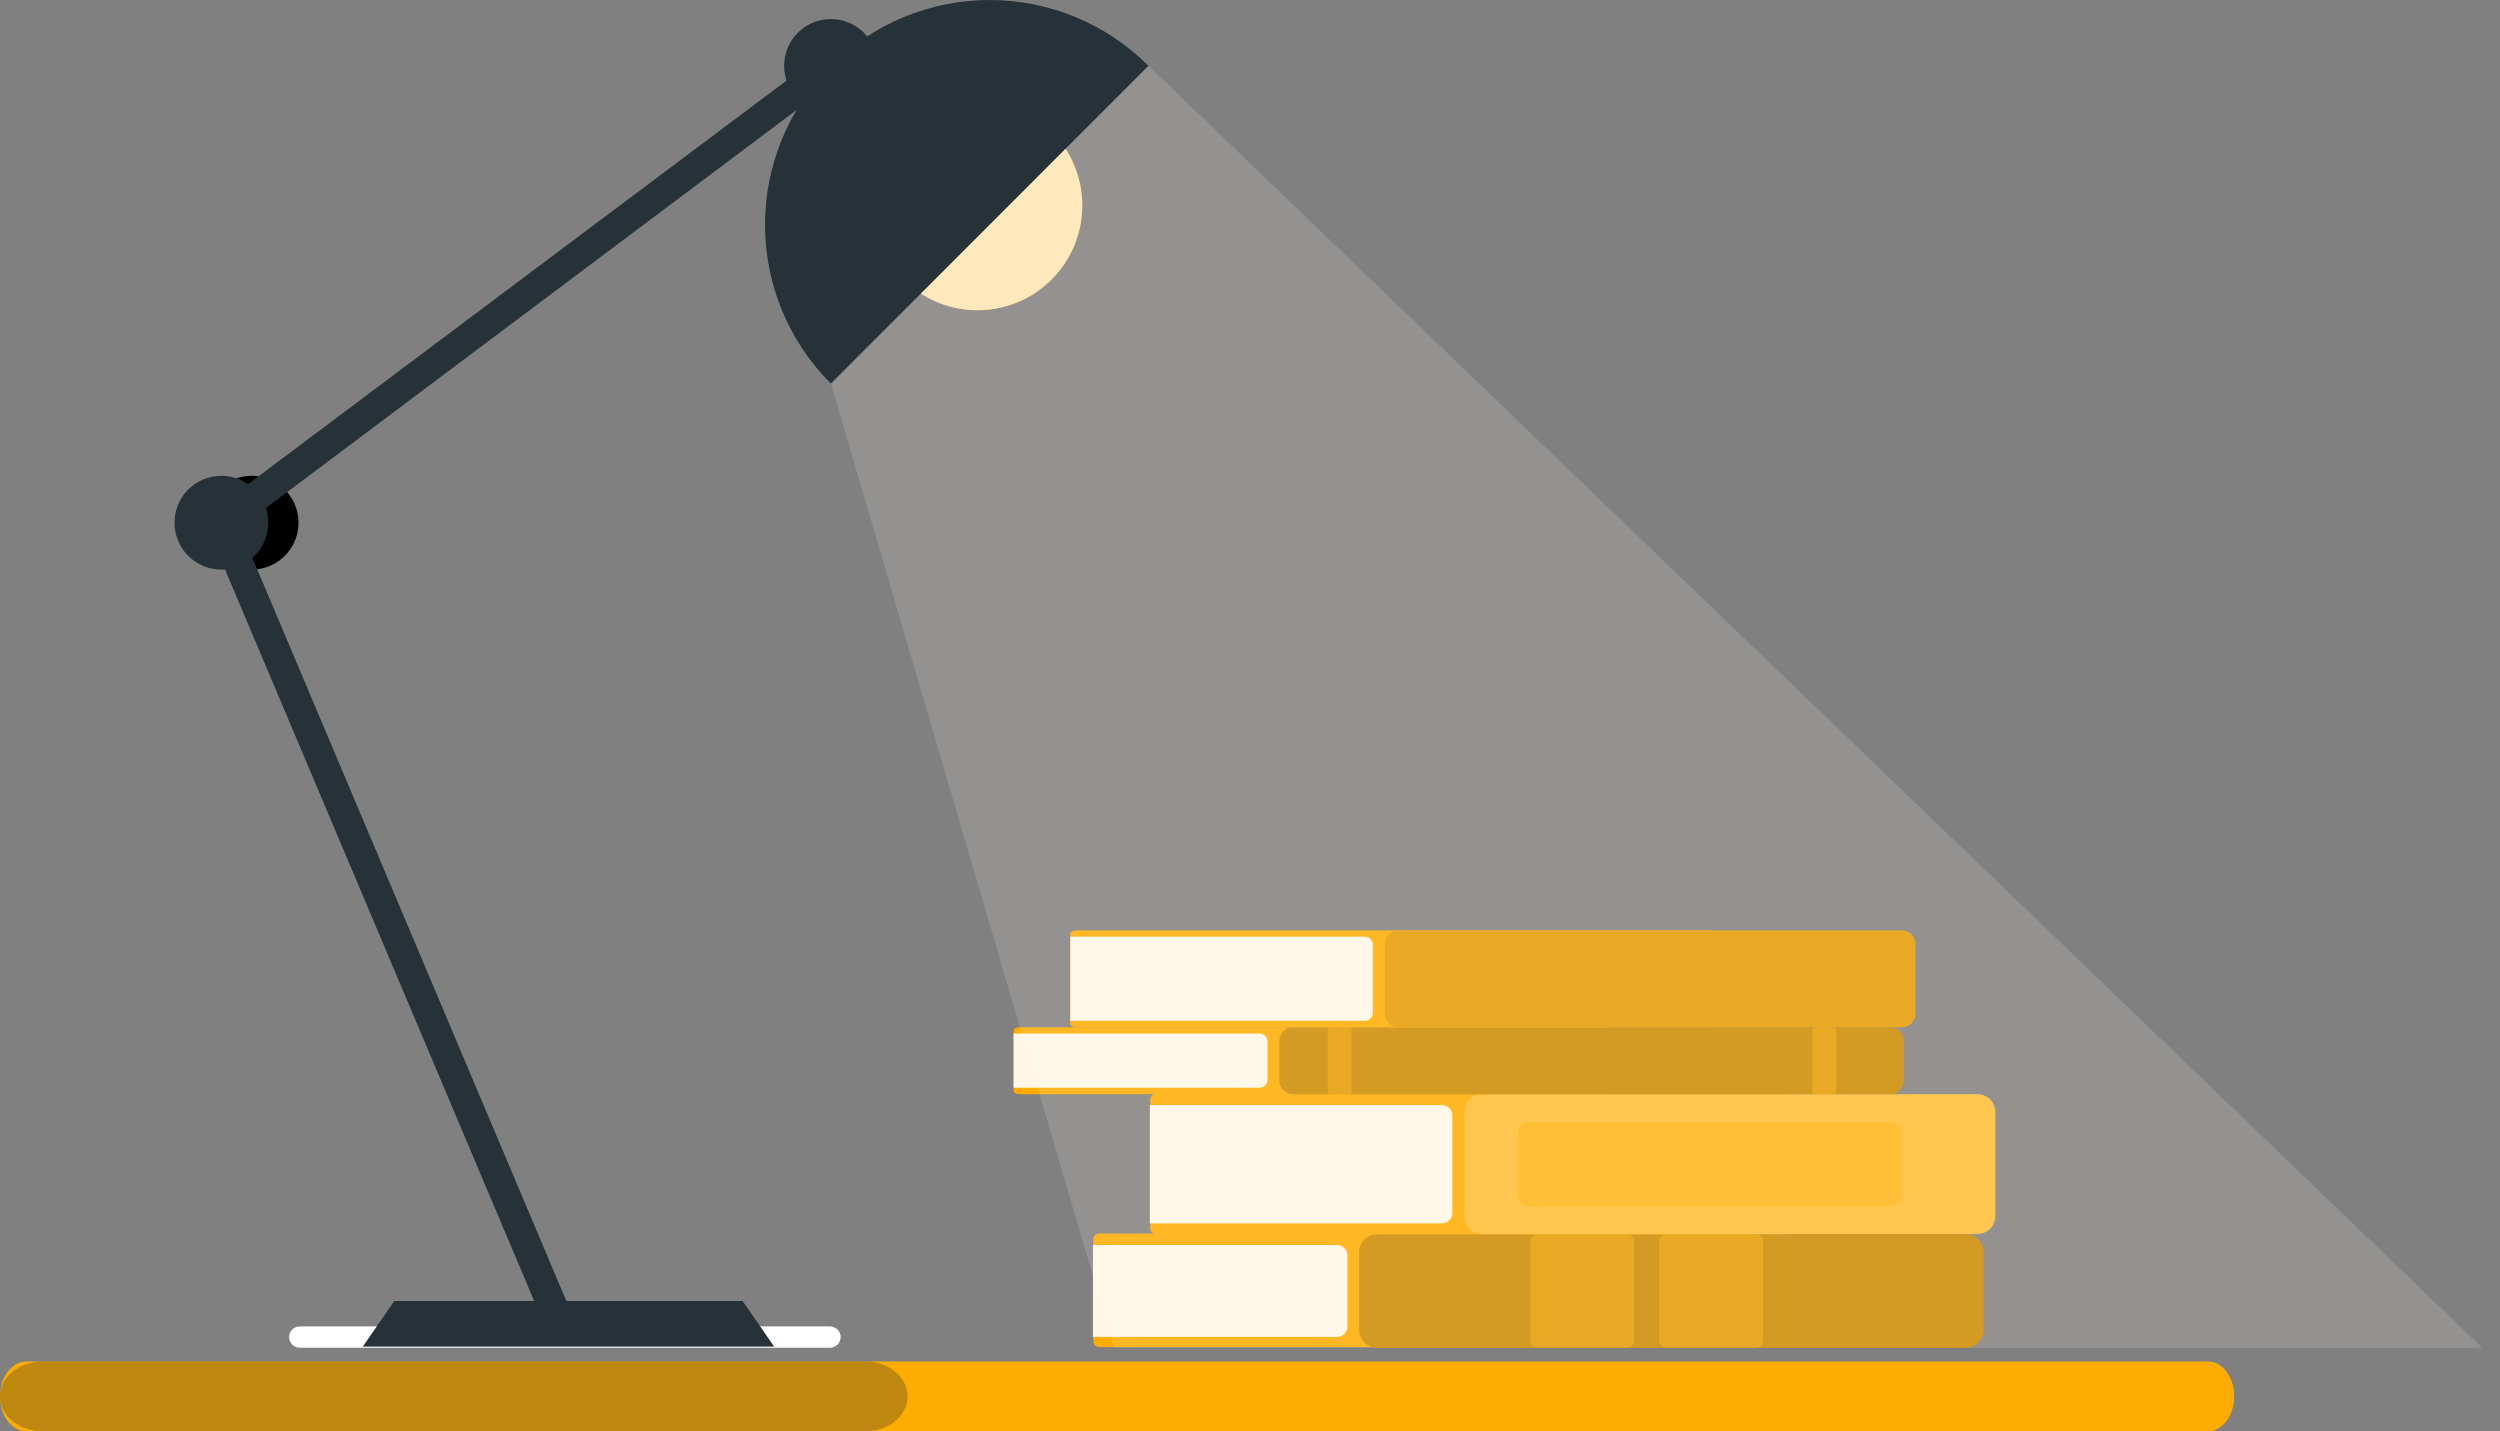 <svg width="131" height="75" viewBox="0 0 131 75" fill="none" xmlns="http://www.w3.org/2000/svg">
<rect x="0" y="0" width="131" height="75" fill="#808080" stroke="none"/>
<path d="M1.373 75H115.7C116.064 74.999 116.413 74.805 116.67 74.463C116.927 74.12 117.072 73.655 117.073 73.171C117.072 72.686 116.927 72.222 116.67 71.879C116.413 71.536 116.064 71.343 115.7 71.341H1.373C1.009 71.343 0.661 71.536 0.403 71.879C0.146 72.222 0.001 72.686 6.86646e-05 73.171C0.001 73.655 0.146 74.12 0.403 74.463C0.661 74.805 1.009 74.999 1.373 75Z" fill="#FFAC00"/>
<path opacity="0.3" d="M2.212 75H45.348C45.934 74.999 46.496 74.805 46.91 74.463C47.325 74.12 47.559 73.655 47.56 73.171C47.559 72.686 47.325 72.222 46.91 71.879C46.496 71.536 45.934 71.343 45.348 71.341H2.212C1.626 71.343 1.064 71.536 0.65 71.879C0.235 72.222 0.001 72.686 -0 73.171C0.001 73.655 0.235 74.12 0.65 74.463C1.064 74.805 1.626 74.999 2.212 75Z" fill="#263238"/>
<path d="M88.123 64.671C88.372 64.671 88.611 64.769 88.787 64.945C88.964 65.12 89.064 65.358 89.065 65.607V69.645C89.065 69.895 88.966 70.135 88.789 70.311C88.613 70.488 88.373 70.587 88.123 70.587H57.599C57.518 70.587 57.441 70.556 57.383 70.499C57.325 70.442 57.291 70.365 57.29 70.284V64.94C57.291 64.859 57.325 64.782 57.383 64.726C57.441 64.669 57.518 64.637 57.599 64.637L88.123 64.671Z" fill="#FFAC00"/>
<path opacity="0.9" d="M70.058 65.237H57.27V70.056H70.058C70.203 70.056 70.342 69.998 70.444 69.896C70.546 69.794 70.603 69.655 70.603 69.51V65.775C70.602 65.632 70.543 65.495 70.442 65.394C70.339 65.293 70.202 65.236 70.058 65.237Z" fill="white"/>
<path d="M72.158 64.671H102.991C103.512 64.671 103.934 65.093 103.934 65.613V69.686C103.934 70.206 103.512 70.628 102.991 70.628H72.158C71.638 70.628 71.216 70.206 71.216 69.686V65.613C71.216 65.093 71.638 64.671 72.158 64.671Z" fill="#FFAC00"/>
<path opacity="0.2" d="M72.158 64.671H102.991C103.512 64.671 103.934 65.093 103.934 65.613V69.686C103.934 70.206 103.512 70.628 102.991 70.628H72.158C71.638 70.628 71.216 70.206 71.216 69.686V65.613C71.216 65.093 71.638 64.671 72.158 64.671Z" fill="black"/>
<path opacity="0.5" d="M87.321 64.671H91.999C92.211 64.671 92.383 64.843 92.383 65.055V70.244C92.383 70.456 92.211 70.628 91.999 70.628H87.321C87.109 70.628 86.938 70.456 86.938 70.244V65.055C86.938 64.843 87.109 64.671 87.321 64.671Z" fill="#FFAC00"/>
<path opacity="0.5" d="M80.572 64.671H85.243C85.455 64.671 85.627 64.843 85.627 65.055V70.244C85.627 70.456 85.455 70.628 85.243 70.628H80.572C80.36 70.628 80.189 70.456 80.189 70.244V65.055C80.189 64.843 80.36 64.671 80.572 64.671Z" fill="#FFAC00"/>
<path d="M93.642 57.335C93.765 57.335 93.888 57.359 94.002 57.406C94.117 57.454 94.221 57.523 94.308 57.611C94.395 57.698 94.465 57.802 94.512 57.916C94.56 58.031 94.584 58.153 94.584 58.277V63.729C94.584 63.853 94.56 63.975 94.512 64.09C94.465 64.204 94.395 64.308 94.308 64.395C94.221 64.483 94.117 64.552 94.002 64.599C93.888 64.647 93.765 64.671 93.642 64.671H60.574C60.493 64.669 60.416 64.636 60.359 64.578C60.303 64.52 60.271 64.442 60.271 64.362V57.631C60.271 57.55 60.303 57.472 60.359 57.414C60.416 57.356 60.493 57.323 60.574 57.321L93.642 57.335Z" fill="#FFAC00"/>
<path opacity="0.9" d="M75.558 57.907H60.252V64.106H75.558C75.703 64.106 75.841 64.048 75.944 63.946C76.046 63.844 76.103 63.705 76.103 63.561V58.465C76.105 58.393 76.092 58.32 76.066 58.253C76.039 58.185 75.999 58.123 75.948 58.071C75.898 58.019 75.837 57.978 75.77 57.95C75.703 57.921 75.631 57.907 75.558 57.907Z" fill="white"/>
<path d="M77.685 57.335H103.611C104.132 57.335 104.554 57.757 104.554 58.277V63.722C104.554 64.243 104.132 64.664 103.611 64.664H77.685C77.164 64.664 76.742 64.243 76.742 63.722V58.277C76.742 57.757 77.164 57.335 77.685 57.335Z" fill="#FFAC00"/>
<path opacity="0.2" d="M77.685 57.335H103.611C104.132 57.335 104.554 57.757 104.554 58.277V63.722C104.554 64.243 104.132 64.664 103.611 64.664H77.685C77.164 64.664 76.742 64.243 76.742 63.722V58.277C76.742 57.757 77.164 57.335 77.685 57.335Z" fill="white"/>
<path opacity="0.6" d="M80.113 58.788H99.101C99.417 58.788 99.673 59.045 99.673 59.361V62.638C99.673 62.954 99.417 63.211 99.101 63.211H80.113C79.797 63.211 79.541 62.954 79.541 62.638V59.361C79.541 59.045 79.797 58.788 80.113 58.788Z" fill="#FFAC00"/>
<path d="M83.945 53.828C84.464 53.828 84.888 54.077 84.888 54.38V56.783C84.888 57.086 84.464 57.335 83.945 57.335H53.415C53.247 57.335 53.112 57.254 53.112 57.16V54.01C53.112 53.909 53.247 53.828 53.415 53.828H83.945Z" fill="#FFAC00"/>
<path opacity="0.9" d="M66.001 54.158H53.111V56.998H66.001C66.111 56.998 66.218 56.954 66.296 56.876C66.374 56.798 66.418 56.691 66.418 56.581V54.562C66.415 54.453 66.369 54.35 66.291 54.275C66.213 54.2 66.109 54.158 66.001 54.158Z" fill="white"/>
<path d="M67.756 53.828H99.034C99.431 53.828 99.754 54.15 99.754 54.548V56.621C99.754 57.019 99.431 57.341 99.034 57.341H67.756C67.358 57.341 67.036 57.019 67.036 56.621V54.548C67.036 54.15 67.358 53.828 67.756 53.828Z" fill="#FFAC00"/>
<path opacity="0.2" d="M67.756 53.828H99.034C99.431 53.828 99.754 54.15 99.754 54.548V56.621C99.754 57.019 99.431 57.341 99.034 57.341H67.756C67.358 57.341 67.036 57.019 67.036 56.621V54.548C67.036 54.15 67.358 53.828 67.756 53.828Z" fill="black"/>
<path opacity="0.5" d="M95.103 53.828H96.079C96.157 53.828 96.221 53.891 96.221 53.969V57.2C96.221 57.278 96.157 57.341 96.079 57.341H95.103C95.025 57.341 94.962 57.278 94.962 57.2V53.969C94.962 53.891 95.025 53.828 95.103 53.828Z" fill="#FFAC00"/>
<path opacity="0.5" d="M69.715 53.828H70.671C70.749 53.828 70.812 53.891 70.812 53.969V57.2C70.812 57.278 70.749 57.341 70.671 57.341H69.715C69.637 57.341 69.574 57.278 69.574 57.2V53.969C69.574 53.891 69.637 53.828 69.715 53.828Z" fill="#FFAC00"/>
<path d="M89.463 48.753C89.981 48.753 90.405 49.002 90.405 49.305V53.269C90.405 53.579 89.981 53.828 89.463 53.828H56.395C56.227 53.828 56.085 53.747 56.085 53.646V48.935C56.085 48.834 56.227 48.753 56.395 48.753H89.463Z" fill="#FFAC00"/>
<path opacity="0.9" d="M71.518 49.083H56.085V53.491H71.518C71.629 53.491 71.735 53.447 71.813 53.369C71.892 53.291 71.936 53.185 71.936 53.074V49.5C71.936 49.389 71.892 49.283 71.813 49.205C71.735 49.127 71.629 49.083 71.518 49.083Z" fill="white"/>
<path d="M73.283 48.753H99.654C100.052 48.753 100.374 49.075 100.374 49.473V53.108C100.374 53.505 100.052 53.828 99.654 53.828H73.283C72.885 53.828 72.563 53.505 72.563 53.108V49.473C72.563 49.075 72.885 48.753 73.283 48.753Z" fill="#FFAC00"/>
<path opacity="0.1" d="M73.283 48.753H99.654C100.052 48.753 100.374 49.075 100.374 49.473V53.108C100.374 53.505 100.052 53.828 99.654 53.828H73.283C72.885 53.828 72.563 53.505 72.563 53.108V49.473C72.563 49.075 72.885 48.753 73.283 48.753Z" fill="black"/>
<path d="M15.708 69.504H43.485C43.634 69.504 43.777 69.562 43.883 69.667C43.989 69.772 44.049 69.914 44.051 70.062C44.049 70.211 43.989 70.353 43.883 70.458C43.777 70.562 43.634 70.621 43.485 70.621H15.708C15.56 70.621 15.418 70.562 15.313 70.457C15.208 70.353 15.149 70.21 15.149 70.062C15.149 69.914 15.208 69.772 15.313 69.667C15.418 69.563 15.56 69.504 15.708 69.504Z" fill="white"/>
<path d="M38.914 68.171H20.661L19.012 70.561H40.563L38.914 68.171Z" fill="#263238"/>
<path d="M10.728 27.39C10.728 27.876 10.872 28.351 11.142 28.755C11.412 29.159 11.796 29.474 12.245 29.66C12.694 29.845 13.188 29.894 13.664 29.799C14.141 29.704 14.579 29.471 14.922 29.127C15.266 28.783 15.5 28.346 15.594 27.869C15.689 27.392 15.64 26.898 15.455 26.45C15.269 26.001 14.954 25.617 14.55 25.347C14.146 25.077 13.671 24.933 13.185 24.933C12.862 24.932 12.542 24.995 12.244 25.118C11.945 25.241 11.674 25.422 11.446 25.651C11.217 25.879 11.037 26.15 10.913 26.449C10.79 26.747 10.727 27.067 10.728 27.39Z" fill="black"/>
<path d="M29.184 69.787C29.312 69.786 29.438 69.754 29.551 69.694C29.664 69.633 29.76 69.546 29.831 69.44C29.902 69.333 29.946 69.211 29.959 69.084C29.972 68.957 29.953 68.828 29.904 68.71L12.317 27.087C12.226 26.913 12.074 26.78 11.889 26.713C11.704 26.647 11.502 26.653 11.321 26.729C11.14 26.805 10.995 26.947 10.914 27.125C10.833 27.304 10.822 27.506 10.884 27.693L28.471 69.309C28.53 69.449 28.629 69.57 28.756 69.654C28.883 69.739 29.032 69.785 29.184 69.787Z" fill="#263238"/>
<path d="M11.601 28.177C11.768 28.175 11.931 28.121 12.066 28.022L44.003 4.068C44.167 3.945 44.276 3.761 44.305 3.558C44.334 3.355 44.281 3.148 44.158 2.984C44.035 2.82 43.851 2.711 43.648 2.682C43.445 2.653 43.238 2.706 43.074 2.829L11.13 26.77C11.001 26.87 10.906 27.007 10.859 27.162C10.811 27.318 10.814 27.485 10.866 27.639C10.918 27.793 11.016 27.927 11.148 28.023C11.28 28.118 11.438 28.17 11.601 28.171V28.177Z" fill="#263238"/>
<path d="M9.145 27.39C9.145 27.876 9.289 28.351 9.559 28.755C9.829 29.159 10.213 29.474 10.662 29.66C11.111 29.845 11.605 29.894 12.081 29.799C12.558 29.704 12.995 29.471 13.339 29.127C13.683 28.783 13.917 28.346 14.011 27.869C14.106 27.392 14.057 26.898 13.872 26.45C13.686 26.001 13.371 25.617 12.967 25.347C12.563 25.077 12.088 24.933 11.602 24.933C11.279 24.932 10.959 24.995 10.661 25.118C10.362 25.241 10.091 25.422 9.863 25.651C9.634 25.879 9.454 26.15 9.33 26.449C9.207 26.747 9.144 27.067 9.145 27.39Z" fill="#263238"/>
<path d="M43.538 5.899C42.185 5.899 41.088 4.802 41.088 3.449C41.088 2.096 42.185 0.999 43.538 0.999C44.891 0.999 45.988 2.096 45.988 3.449C45.988 4.802 44.891 5.899 43.538 5.899Z" fill="#263238"/>
<path d="M47.336 14.649C48.104 15.417 49.083 15.94 50.148 16.152C51.214 16.364 52.318 16.255 53.322 15.839C54.325 15.424 55.183 14.72 55.786 13.816C56.39 12.913 56.712 11.851 56.712 10.765C56.712 9.679 56.39 8.617 55.786 7.714C55.183 6.81 54.325 6.106 53.322 5.691C52.318 5.275 51.214 5.166 50.148 5.378C49.083 5.59 48.104 6.113 47.336 6.881C46.308 7.912 45.73 9.309 45.73 10.765C45.73 12.221 46.308 13.618 47.336 14.649Z" fill="#FFAC00"/>
<path opacity="0.7" d="M47.336 14.649C48.104 15.417 49.083 15.94 50.148 16.152C51.214 16.364 52.318 16.255 53.322 15.839C54.325 15.424 55.183 14.72 55.786 13.816C56.39 12.913 56.712 11.851 56.712 10.765C56.712 9.679 56.39 8.617 55.786 7.714C55.183 6.81 54.325 6.106 53.322 5.691C52.318 5.275 51.214 5.166 50.148 5.378C49.083 5.59 48.104 6.113 47.336 6.881C46.308 7.912 45.73 9.309 45.73 10.765C45.73 12.221 46.308 13.618 47.336 14.649Z" fill="white"/>
<path d="M43.539 3.449C44.632 2.355 45.928 1.488 47.356 0.896C48.783 0.305 50.313 0 51.859 0C53.404 0 54.934 0.305 56.361 0.896C57.789 1.488 59.086 2.355 60.178 3.449L43.539 20.1C42.445 19.008 41.577 17.71 40.984 16.281C40.392 14.852 40.087 13.321 40.087 11.774C40.087 10.228 40.392 8.696 40.984 7.268C41.577 5.839 42.445 4.541 43.539 3.449Z" fill="#263238"/>
<g opacity="0.2">
<path opacity="0.2" d="M60.185 3.449L130.063 70.621H58.375L43.54 20.094L60.185 3.449Z" fill="#FFAC00"/>
<path opacity="0.7" d="M60.185 3.449L130.063 70.621H58.375L43.54 20.094L60.185 3.449Z" fill="white"/>
</g>
</svg>
